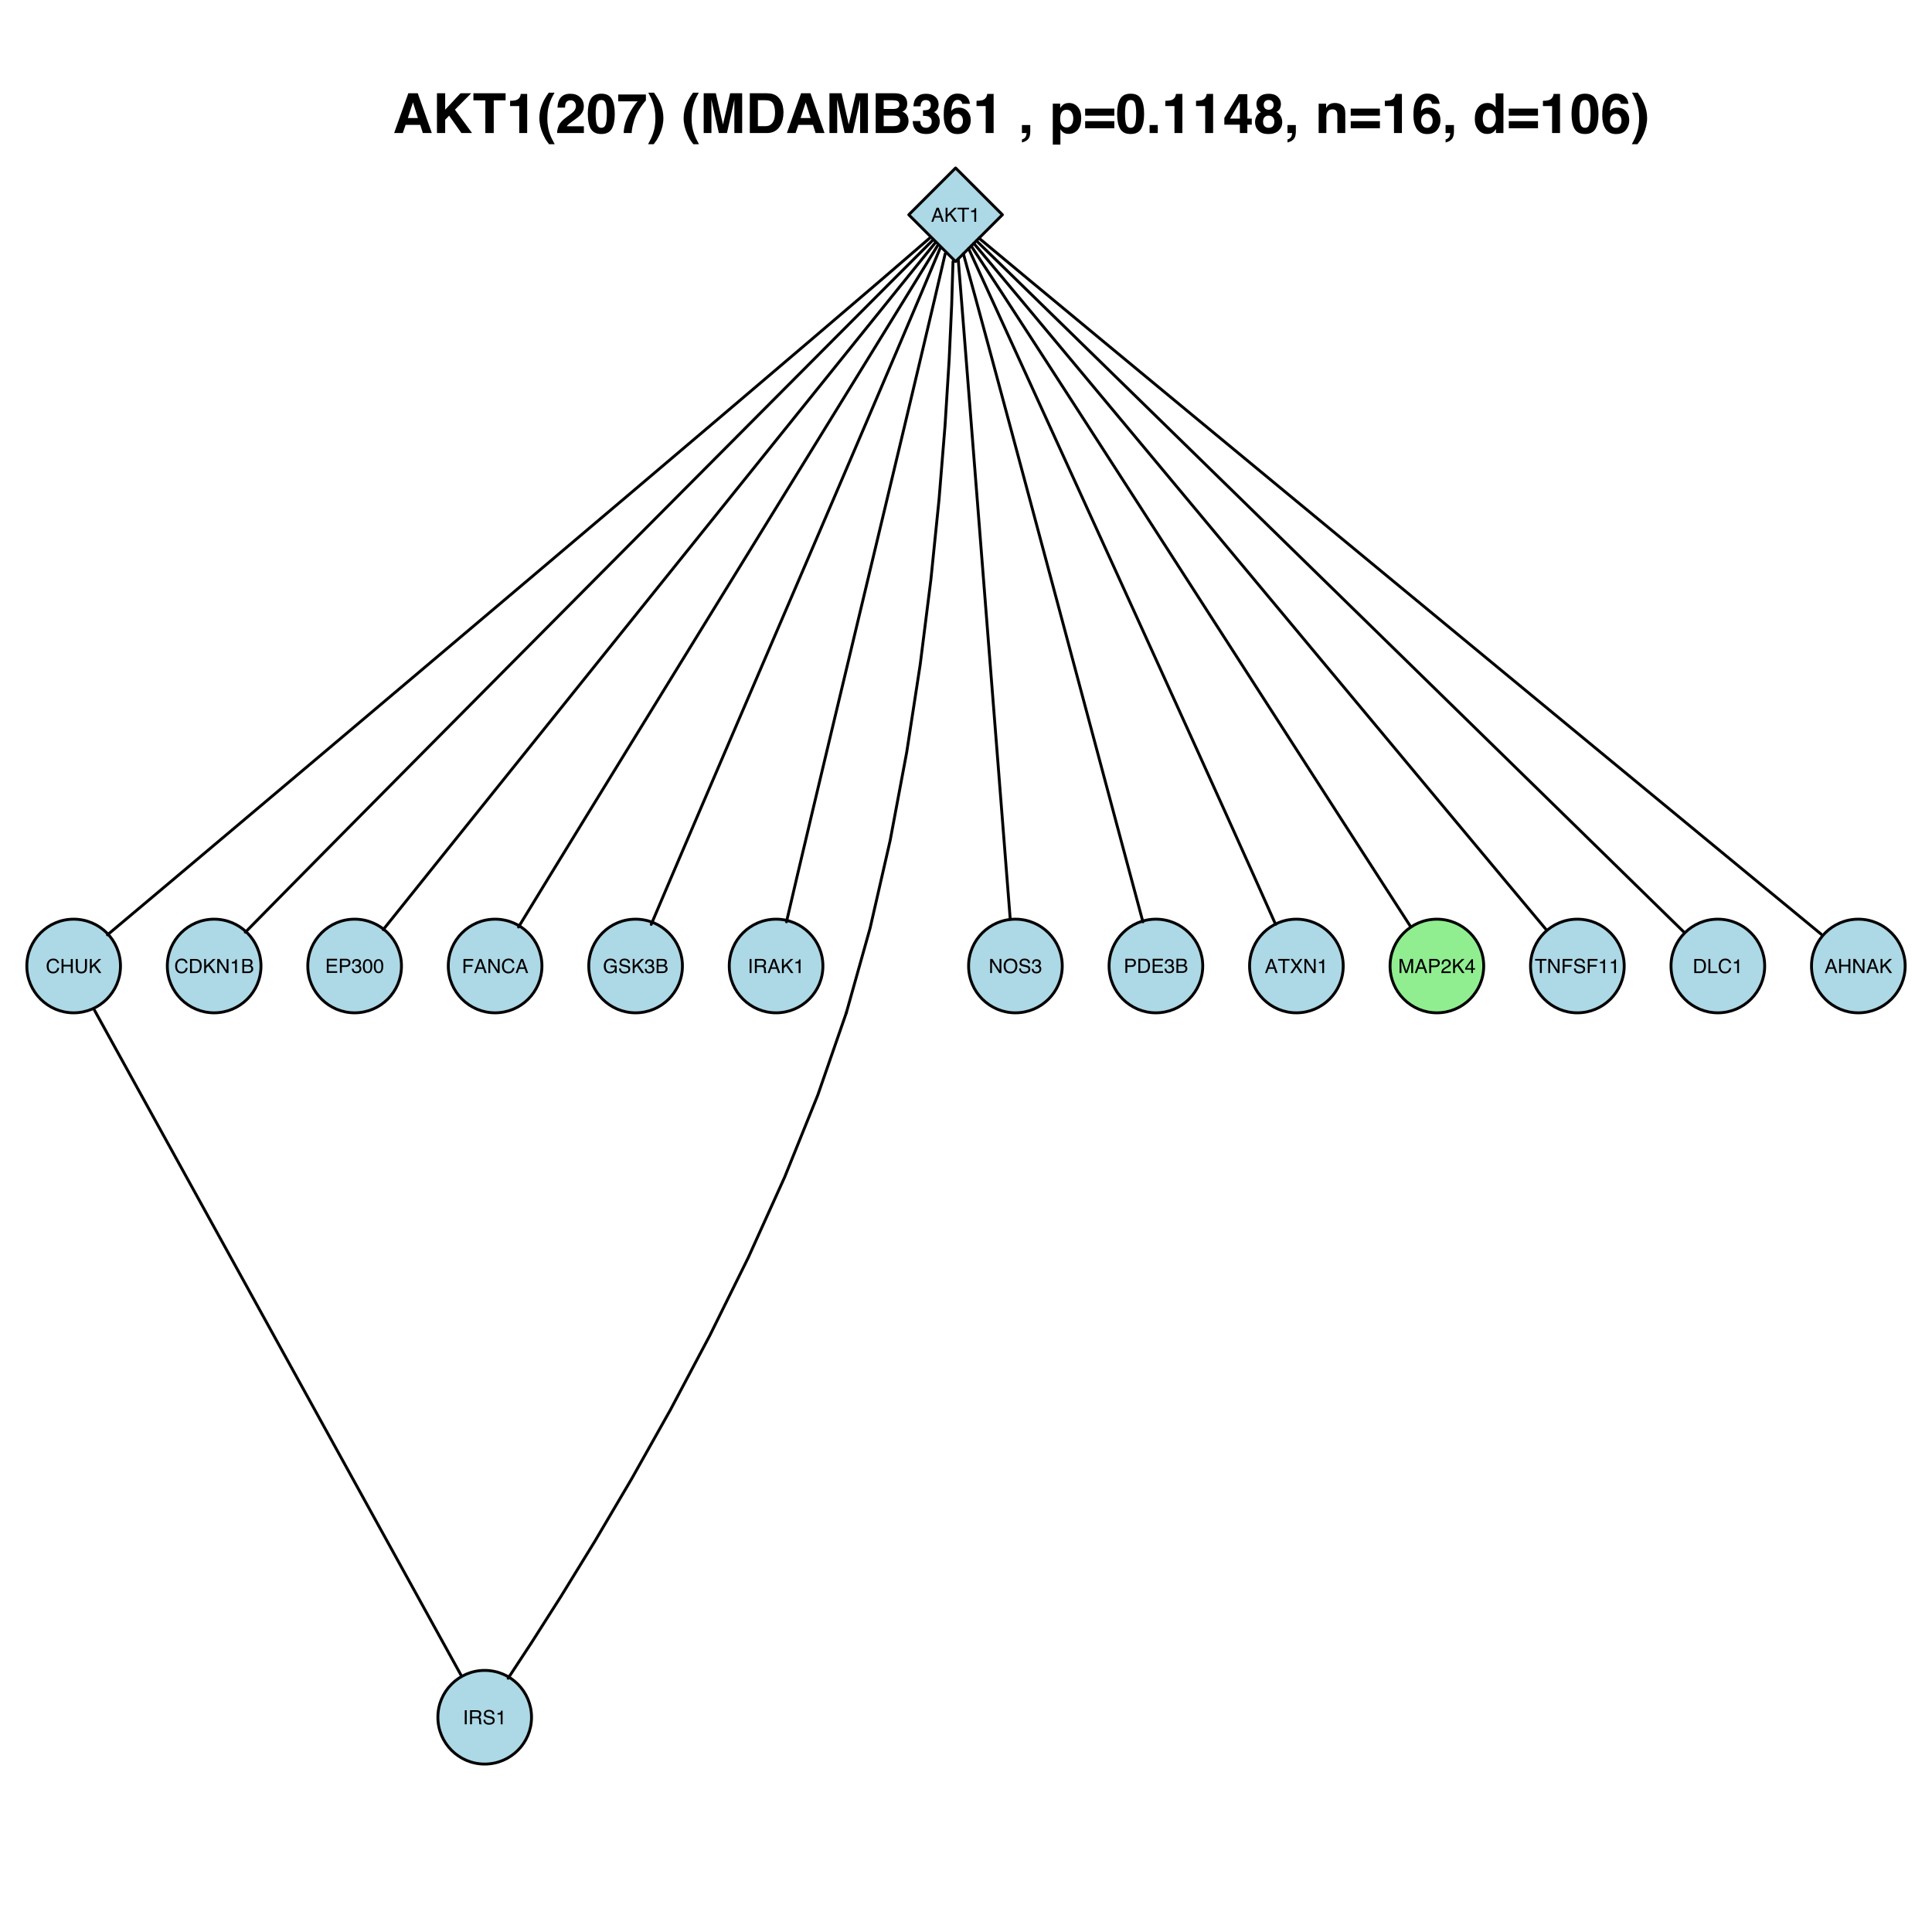 <?xml version="1.0" encoding="UTF-8"?>
<svg xmlns="http://www.w3.org/2000/svg" xmlns:xlink="http://www.w3.org/1999/xlink" width="504pt" height="504pt" viewBox="0 0 504 504" version="1.1">
<defs>
<g>
<symbol overflow="visible" id="glyph0-0">
<path style="stroke:none;" d="M 0.172 0 L 0.172 -3.672 L 3.078 -3.672 L 3.078 0 Z M 2.625 -0.453 L 2.625 -3.219 L 0.625 -3.219 L 0.625 -0.453 Z "/>
</symbol>
<symbol overflow="visible" id="glyph0-1">
<path style="stroke:none;" d="M 2.281 -1.5 L 1.719 -3.125 L 1.125 -1.5 Z M 1.453 -3.672 L 2.016 -3.672 L 3.359 0 L 2.812 0 L 2.438 -1.094 L 0.984 -1.094 L 0.578 0 L 0.078 0 Z M 1.719 -3.672 Z "/>
</symbol>
<symbol overflow="visible" id="glyph0-2">
<path style="stroke:none;" d="M 0.391 -3.672 L 0.875 -3.672 L 0.875 -1.891 L 2.672 -3.672 L 3.359 -3.672 L 1.828 -2.188 L 3.391 0 L 2.75 0 L 1.469 -1.844 L 0.875 -1.281 L 0.875 0 L 0.391 0 Z "/>
</symbol>
<symbol overflow="visible" id="glyph0-3">
<path style="stroke:none;" d="M 3.062 -3.672 L 3.062 -3.234 L 1.828 -3.234 L 1.828 0 L 1.328 0 L 1.328 -3.234 L 0.078 -3.234 L 0.078 -3.672 Z "/>
</symbol>
<symbol overflow="visible" id="glyph0-4">
<path style="stroke:none;" d="M 0.484 -2.531 L 0.484 -2.891 C 0.816 -2.922 1.047 -2.973 1.172 -3.047 C 1.297 -3.117 1.391 -3.289 1.453 -3.562 L 1.812 -3.562 L 1.812 0 L 1.328 0 L 1.328 -2.531 Z "/>
</symbol>
<symbol overflow="visible" id="glyph0-5">
<path style="stroke:none;" d="M 1.938 -3.781 C 2.406 -3.781 2.766 -3.656 3.016 -3.406 C 3.273 -3.164 3.422 -2.891 3.453 -2.578 L 2.969 -2.578 C 2.914 -2.805 2.805 -2.988 2.641 -3.125 C 2.473 -3.27 2.238 -3.344 1.938 -3.344 C 1.582 -3.344 1.289 -3.211 1.062 -2.953 C 0.844 -2.703 0.734 -2.316 0.734 -1.797 C 0.734 -1.359 0.832 -1.004 1.031 -0.734 C 1.238 -0.473 1.539 -0.344 1.938 -0.344 C 2.301 -0.344 2.578 -0.484 2.766 -0.766 C 2.867 -0.91 2.945 -1.102 3 -1.344 L 3.484 -1.344 C 3.441 -0.957 3.301 -0.633 3.062 -0.375 C 2.77 -0.062 2.375 0.094 1.875 0.094 C 1.445 0.094 1.086 -0.035 0.797 -0.297 C 0.41 -0.641 0.219 -1.164 0.219 -1.875 C 0.219 -2.414 0.363 -2.859 0.656 -3.203 C 0.969 -3.586 1.395 -3.781 1.938 -3.781 Z M 1.844 -3.781 Z "/>
</symbol>
<symbol overflow="visible" id="glyph0-6">
<path style="stroke:none;" d="M 0.406 -3.672 L 0.906 -3.672 L 0.906 -2.156 L 2.812 -2.156 L 2.812 -3.672 L 3.328 -3.672 L 3.328 0 L 2.812 0 L 2.812 -1.719 L 0.906 -1.719 L 0.906 0 L 0.406 0 Z "/>
</symbol>
<symbol overflow="visible" id="glyph0-7">
<path style="stroke:none;" d="M 0.938 -3.672 L 0.938 -1.406 C 0.938 -1.133 0.984 -0.91 1.078 -0.734 C 1.223 -0.473 1.473 -0.344 1.828 -0.344 C 2.254 -0.344 2.539 -0.484 2.688 -0.766 C 2.77 -0.922 2.812 -1.133 2.812 -1.406 L 2.812 -3.672 L 3.328 -3.672 L 3.328 -1.609 C 3.328 -1.16 3.266 -0.812 3.141 -0.562 C 2.91 -0.125 2.488 0.094 1.875 0.094 C 1.25 0.094 0.828 -0.125 0.609 -0.562 C 0.484 -0.812 0.422 -1.16 0.422 -1.609 L 0.422 -3.672 Z M 1.875 -3.672 Z "/>
</symbol>
<symbol overflow="visible" id="glyph0-8">
<path style="stroke:none;" d="M 1.797 -0.422 C 1.961 -0.422 2.102 -0.441 2.219 -0.484 C 2.406 -0.547 2.562 -0.672 2.688 -0.859 C 2.789 -1.004 2.863 -1.191 2.906 -1.422 C 2.926 -1.555 2.938 -1.688 2.938 -1.812 C 2.938 -2.27 2.848 -2.625 2.672 -2.875 C 2.492 -3.125 2.203 -3.25 1.797 -3.25 L 0.906 -3.25 L 0.906 -0.422 Z M 0.406 -3.672 L 1.906 -3.672 C 2.406 -3.672 2.797 -3.492 3.078 -3.141 C 3.328 -2.816 3.453 -2.398 3.453 -1.891 C 3.453 -1.504 3.379 -1.148 3.234 -0.828 C 2.973 -0.273 2.523 0 1.891 0 L 0.406 0 Z "/>
</symbol>
<symbol overflow="visible" id="glyph0-9">
<path style="stroke:none;" d="M 0.391 -3.672 L 0.984 -3.672 L 2.828 -0.703 L 2.828 -3.672 L 3.312 -3.672 L 3.312 0 L 2.75 0 L 0.859 -2.969 L 0.859 0 L 0.391 0 Z M 1.812 -3.672 Z "/>
</symbol>
<symbol overflow="visible" id="glyph0-10">
<path style="stroke:none;" d="M 1.766 -2.125 C 1.984 -2.125 2.148 -2.148 2.266 -2.203 C 2.441 -2.297 2.531 -2.461 2.531 -2.703 C 2.531 -2.941 2.438 -3.102 2.25 -3.188 C 2.133 -3.238 1.969 -3.266 1.75 -3.266 L 0.859 -3.266 L 0.859 -2.125 Z M 1.938 -0.422 C 2.238 -0.422 2.457 -0.508 2.594 -0.688 C 2.676 -0.801 2.719 -0.938 2.719 -1.094 C 2.719 -1.363 2.598 -1.547 2.359 -1.641 C 2.234 -1.691 2.066 -1.719 1.859 -1.719 L 0.859 -1.719 L 0.859 -0.422 Z M 0.375 -3.672 L 1.953 -3.672 C 2.391 -3.672 2.695 -3.547 2.875 -3.297 C 2.977 -3.141 3.031 -2.961 3.031 -2.766 C 3.031 -2.535 2.969 -2.344 2.844 -2.188 C 2.77 -2.113 2.672 -2.047 2.547 -1.984 C 2.734 -1.91 2.875 -1.828 2.969 -1.734 C 3.133 -1.578 3.219 -1.359 3.219 -1.078 C 3.219 -0.836 3.141 -0.625 2.984 -0.438 C 2.766 -0.145 2.414 0 1.938 0 L 0.375 0 Z "/>
</symbol>
<symbol overflow="visible" id="glyph0-11">
<path style="stroke:none;" d="M 0.438 -3.672 L 3.125 -3.672 L 3.125 -3.219 L 0.922 -3.219 L 0.922 -2.109 L 2.953 -2.109 L 2.953 -1.688 L 0.922 -1.688 L 0.922 -0.438 L 3.156 -0.438 L 3.156 0 L 0.438 0 Z M 1.797 -3.672 Z "/>
</symbol>
<symbol overflow="visible" id="glyph0-12">
<path style="stroke:none;" d="M 0.438 -3.672 L 2.094 -3.672 C 2.414 -3.672 2.676 -3.578 2.875 -3.391 C 3.082 -3.211 3.188 -2.957 3.188 -2.625 C 3.188 -2.332 3.094 -2.078 2.906 -1.859 C 2.727 -1.648 2.457 -1.547 2.094 -1.547 L 0.938 -1.547 L 0.938 0 L 0.438 0 Z M 2.688 -2.625 C 2.688 -2.895 2.582 -3.078 2.375 -3.172 C 2.27 -3.223 2.117 -3.25 1.922 -3.25 L 0.938 -3.25 L 0.938 -1.969 L 1.922 -1.969 C 2.148 -1.969 2.332 -2.016 2.469 -2.109 C 2.613 -2.211 2.688 -2.383 2.688 -2.625 Z "/>
</symbol>
<symbol overflow="visible" id="glyph0-13">
<path style="stroke:none;" d="M 1.328 0.094 C 0.91 0.094 0.602 -0.02 0.406 -0.25 C 0.219 -0.477 0.125 -0.758 0.125 -1.094 L 0.594 -1.094 C 0.613 -0.863 0.656 -0.695 0.719 -0.594 C 0.832 -0.406 1.047 -0.312 1.359 -0.312 C 1.598 -0.312 1.785 -0.375 1.922 -0.5 C 2.066 -0.625 2.141 -0.789 2.141 -1 C 2.141 -1.238 2.062 -1.406 1.906 -1.5 C 1.758 -1.602 1.551 -1.656 1.281 -1.656 C 1.25 -1.656 1.219 -1.656 1.188 -1.656 C 1.164 -1.656 1.133 -1.656 1.094 -1.656 L 1.094 -2.047 C 1.145 -2.047 1.188 -2.047 1.219 -2.047 C 1.25 -2.047 1.285 -2.047 1.328 -2.047 C 1.492 -2.047 1.629 -2.07 1.734 -2.125 C 1.922 -2.219 2.016 -2.383 2.016 -2.625 C 2.016 -2.801 1.953 -2.938 1.828 -3.031 C 1.703 -3.125 1.555 -3.172 1.391 -3.172 C 1.086 -3.172 0.879 -3.07 0.766 -2.875 C 0.703 -2.77 0.664 -2.613 0.656 -2.406 L 0.219 -2.406 C 0.219 -2.676 0.27 -2.906 0.375 -3.094 C 0.551 -3.426 0.875 -3.594 1.344 -3.594 C 1.707 -3.594 1.988 -3.508 2.188 -3.344 C 2.383 -3.176 2.484 -2.941 2.484 -2.641 C 2.484 -2.422 2.426 -2.242 2.312 -2.109 C 2.238 -2.016 2.145 -1.945 2.031 -1.906 C 2.219 -1.852 2.363 -1.75 2.469 -1.594 C 2.57 -1.445 2.625 -1.27 2.625 -1.062 C 2.625 -0.719 2.508 -0.438 2.281 -0.219 C 2.062 -0.008 1.742 0.094 1.328 0.094 Z "/>
</symbol>
<symbol overflow="visible" id="glyph0-14">
<path style="stroke:none;" d="M 1.391 -3.578 C 1.848 -3.578 2.18 -3.391 2.391 -3.016 C 2.547 -2.711 2.625 -2.305 2.625 -1.797 C 2.625 -1.305 2.555 -0.906 2.422 -0.594 C 2.203 -0.133 1.859 0.094 1.391 0.094 C 0.953 0.094 0.629 -0.094 0.422 -0.469 C 0.242 -0.781 0.156 -1.195 0.156 -1.719 C 0.156 -2.125 0.207 -2.473 0.312 -2.766 C 0.508 -3.305 0.867 -3.578 1.391 -3.578 Z M 1.375 -0.312 C 1.613 -0.312 1.801 -0.414 1.938 -0.625 C 2.07 -0.832 2.141 -1.219 2.141 -1.781 C 2.141 -2.188 2.086 -2.52 1.984 -2.781 C 1.891 -3.039 1.695 -3.172 1.406 -3.172 C 1.145 -3.172 0.953 -3.047 0.828 -2.797 C 0.703 -2.555 0.641 -2.191 0.641 -1.703 C 0.641 -1.336 0.68 -1.047 0.766 -0.828 C 0.891 -0.484 1.094 -0.312 1.375 -0.312 Z "/>
</symbol>
<symbol overflow="visible" id="glyph0-15">
<path style="stroke:none;" d="M 0.438 -3.672 L 2.984 -3.672 L 2.984 -3.219 L 0.938 -3.219 L 0.938 -2.109 L 2.734 -2.109 L 2.734 -1.672 L 0.938 -1.672 L 0.938 0 L 0.438 0 Z "/>
</symbol>
<symbol overflow="visible" id="glyph0-16">
<path style="stroke:none;" d="M 1.984 -3.766 C 2.328 -3.766 2.625 -3.703 2.875 -3.578 C 3.238 -3.379 3.461 -3.039 3.547 -2.562 L 3.047 -2.562 C 2.992 -2.832 2.867 -3.023 2.672 -3.141 C 2.484 -3.266 2.25 -3.328 1.969 -3.328 C 1.625 -3.328 1.336 -3.195 1.109 -2.938 C 0.879 -2.688 0.766 -2.312 0.766 -1.812 C 0.766 -1.375 0.859 -1.016 1.047 -0.734 C 1.234 -0.461 1.547 -0.328 1.984 -0.328 C 2.316 -0.328 2.594 -0.422 2.812 -0.609 C 3.031 -0.805 3.141 -1.117 3.141 -1.547 L 1.984 -1.547 L 1.984 -1.969 L 3.609 -1.969 L 3.609 0 L 3.281 0 L 3.172 -0.469 C 2.992 -0.281 2.844 -0.156 2.719 -0.094 C 2.5 0.031 2.223 0.094 1.891 0.094 C 1.453 0.094 1.078 -0.047 0.766 -0.328 C 0.422 -0.68 0.25 -1.164 0.25 -1.781 C 0.25 -2.395 0.414 -2.883 0.75 -3.25 C 1.062 -3.594 1.473 -3.766 1.984 -3.766 Z M 1.891 -3.781 Z "/>
</symbol>
<symbol overflow="visible" id="glyph0-17">
<path style="stroke:none;" d="M 0.719 -1.188 C 0.727 -0.977 0.773 -0.805 0.859 -0.672 C 1.023 -0.43 1.316 -0.312 1.734 -0.312 C 1.922 -0.312 2.094 -0.336 2.25 -0.391 C 2.539 -0.492 2.688 -0.68 2.688 -0.953 C 2.688 -1.148 2.625 -1.289 2.5 -1.375 C 2.375 -1.457 2.176 -1.531 1.906 -1.594 L 1.406 -1.703 C 1.082 -1.773 0.852 -1.859 0.719 -1.953 C 0.488 -2.098 0.375 -2.328 0.375 -2.641 C 0.375 -2.973 0.488 -3.242 0.719 -3.453 C 0.945 -3.66 1.27 -3.766 1.688 -3.766 C 2.07 -3.766 2.398 -3.672 2.672 -3.484 C 2.941 -3.297 3.078 -3 3.078 -2.594 L 2.609 -2.594 C 2.578 -2.789 2.52 -2.941 2.438 -3.047 C 2.289 -3.242 2.035 -3.344 1.672 -3.344 C 1.379 -3.344 1.164 -3.281 1.031 -3.156 C 0.906 -3.031 0.844 -2.883 0.844 -2.719 C 0.844 -2.539 0.914 -2.41 1.062 -2.328 C 1.164 -2.273 1.391 -2.207 1.734 -2.125 L 2.25 -2.016 C 2.5 -1.953 2.691 -1.875 2.828 -1.781 C 3.055 -1.602 3.172 -1.352 3.172 -1.031 C 3.172 -0.625 3.023 -0.332 2.734 -0.156 C 2.441 0.02 2.098 0.109 1.703 0.109 C 1.242 0.109 0.883 -0.008 0.625 -0.25 C 0.363 -0.477 0.238 -0.789 0.25 -1.188 Z M 1.719 -3.781 Z "/>
</symbol>
<symbol overflow="visible" id="glyph0-18">
<path style="stroke:none;" d="M 0.5 -3.672 L 1 -3.672 L 1 0 L 0.5 0 Z "/>
</symbol>
<symbol overflow="visible" id="glyph0-19">
<path style="stroke:none;" d="M 2.094 -1.984 C 2.332 -1.984 2.52 -2.031 2.656 -2.125 C 2.789 -2.219 2.859 -2.391 2.859 -2.641 C 2.859 -2.898 2.766 -3.078 2.578 -3.172 C 2.473 -3.223 2.336 -3.25 2.172 -3.25 L 0.953 -3.25 L 0.953 -1.984 Z M 0.453 -3.672 L 2.156 -3.672 C 2.438 -3.672 2.664 -3.629 2.844 -3.547 C 3.188 -3.391 3.359 -3.102 3.359 -2.688 C 3.359 -2.469 3.312 -2.285 3.219 -2.141 C 3.133 -2.004 3.008 -1.895 2.844 -1.812 C 2.988 -1.75 3.098 -1.672 3.172 -1.578 C 3.242 -1.484 3.285 -1.328 3.297 -1.109 L 3.312 -0.625 C 3.312 -0.477 3.32 -0.375 3.344 -0.312 C 3.375 -0.188 3.426 -0.109 3.5 -0.078 L 3.5 0 L 2.891 0 C 2.879 -0.031 2.867 -0.07 2.859 -0.125 C 2.848 -0.176 2.836 -0.27 2.828 -0.406 L 2.797 -1.031 C 2.785 -1.27 2.695 -1.43 2.531 -1.516 C 2.438 -1.555 2.285 -1.578 2.078 -1.578 L 0.953 -1.578 L 0.953 0 L 0.453 0 Z "/>
</symbol>
<symbol overflow="visible" id="glyph0-20">
<path style="stroke:none;" d="M 1.984 -3.781 C 2.629 -3.781 3.109 -3.57 3.422 -3.156 C 3.66 -2.82 3.781 -2.406 3.781 -1.906 C 3.781 -1.352 3.641 -0.895 3.359 -0.531 C 3.035 -0.102 2.57 0.109 1.969 0.109 C 1.406 0.109 0.961 -0.078 0.641 -0.453 C 0.348 -0.816 0.203 -1.27 0.203 -1.812 C 0.203 -2.312 0.328 -2.738 0.578 -3.094 C 0.891 -3.551 1.359 -3.781 1.984 -3.781 Z M 2.031 -0.344 C 2.469 -0.344 2.781 -0.5 2.969 -0.812 C 3.164 -1.125 3.266 -1.484 3.266 -1.891 C 3.266 -2.328 3.148 -2.676 2.922 -2.938 C 2.703 -3.195 2.395 -3.328 2 -3.328 C 1.625 -3.328 1.316 -3.195 1.078 -2.938 C 0.836 -2.676 0.719 -2.289 0.719 -1.781 C 0.719 -1.375 0.816 -1.031 1.016 -0.75 C 1.223 -0.477 1.562 -0.344 2.031 -0.344 Z M 1.984 -3.781 Z "/>
</symbol>
<symbol overflow="visible" id="glyph0-21">
<path style="stroke:none;" d="M 0.703 0 L 0.109 0 L 1.422 -1.891 L 0.188 -3.672 L 0.812 -3.672 L 1.75 -2.266 L 2.688 -3.672 L 3.266 -3.672 L 2.047 -1.891 L 3.328 0 L 2.719 0 L 1.719 -1.516 Z "/>
</symbol>
<symbol overflow="visible" id="glyph0-22">
<path style="stroke:none;" d="M 0.375 -3.672 L 1.094 -3.672 L 2.141 -0.562 L 3.203 -3.672 L 3.906 -3.672 L 3.906 0 L 3.422 0 L 3.422 -2.172 C 3.422 -2.242 3.422 -2.363 3.422 -2.531 C 3.43 -2.707 3.438 -2.895 3.438 -3.094 L 2.391 0 L 1.891 0 L 0.844 -3.094 L 0.844 -2.984 C 0.844 -2.898 0.844 -2.766 0.844 -2.578 C 0.852 -2.391 0.859 -2.254 0.859 -2.172 L 0.859 0 L 0.375 0 Z "/>
</symbol>
<symbol overflow="visible" id="glyph0-23">
<path style="stroke:none;" d="M 0.156 0 C 0.176 -0.312 0.238 -0.582 0.344 -0.812 C 0.457 -1.039 0.676 -1.242 1 -1.422 L 1.484 -1.703 C 1.691 -1.828 1.844 -1.938 1.938 -2.031 C 2.07 -2.164 2.141 -2.32 2.141 -2.5 C 2.141 -2.707 2.078 -2.875 1.953 -3 C 1.828 -3.125 1.66 -3.188 1.453 -3.188 C 1.141 -3.188 0.926 -3.066 0.812 -2.828 C 0.75 -2.703 0.711 -2.531 0.703 -2.312 L 0.25 -2.312 C 0.25 -2.625 0.305 -2.879 0.422 -3.078 C 0.617 -3.422 0.961 -3.594 1.453 -3.594 C 1.859 -3.594 2.156 -3.484 2.344 -3.266 C 2.539 -3.047 2.641 -2.797 2.641 -2.516 C 2.641 -2.234 2.535 -1.988 2.328 -1.781 C 2.211 -1.664 2.004 -1.523 1.703 -1.359 L 1.359 -1.172 C 1.203 -1.078 1.078 -0.988 0.984 -0.906 C 0.816 -0.758 0.707 -0.598 0.656 -0.422 L 2.625 -0.422 L 2.625 0 Z "/>
</symbol>
<symbol overflow="visible" id="glyph0-24">
<path style="stroke:none;" d="M 1.688 -1.266 L 1.688 -2.891 L 0.547 -1.266 Z M 1.703 0 L 1.703 -0.875 L 0.125 -0.875 L 0.125 -1.312 L 1.766 -3.594 L 2.156 -3.594 L 2.156 -1.266 L 2.688 -1.266 L 2.688 -0.875 L 2.156 -0.875 L 2.156 0 Z "/>
</symbol>
<symbol overflow="visible" id="glyph0-25">
<path style="stroke:none;" d="M 0.391 -3.672 L 0.891 -3.672 L 0.891 -0.438 L 2.75 -0.438 L 2.75 0 L 0.391 0 Z "/>
</symbol>
<symbol overflow="visible" id="glyph1-0">
<path style="stroke:none;" d="M 1.078 0 L 1.078 -10.375 L 9.438 -10.375 L 9.438 0 Z M 8.141 -1.297 L 8.141 -9.078 L 2.375 -9.078 L 2.375 -1.297 Z "/>
</symbol>
<symbol overflow="visible" id="glyph1-1">
<path style="stroke:none;" d="M 3.938 -3.922 L 6.562 -3.922 L 5.266 -8 Z M 4.062 -10.375 L 6.516 -10.375 L 10.188 0 L 7.844 0 L 7.172 -2.125 L 3.344 -2.125 L 2.625 0 L 0.359 0 Z M 5.281 -10.375 Z "/>
</symbol>
<symbol overflow="visible" id="glyph1-2">
<path style="stroke:none;" d="M 1.125 -10.375 L 3.266 -10.375 L 3.266 -6.094 L 7.266 -10.375 L 10.062 -10.375 L 5.812 -6.094 L 10.281 0 L 7.5 0 L 4.297 -4.531 L 3.266 -3.469 L 3.266 0 L 1.125 0 Z "/>
</symbol>
<symbol overflow="visible" id="glyph1-3">
<path style="stroke:none;" d="M 8.625 -10.375 L 8.625 -8.531 L 5.531 -8.531 L 5.531 0 L 3.344 0 L 3.344 -8.531 L 0.234 -8.531 L 0.234 -10.375 Z "/>
</symbol>
<symbol overflow="visible" id="glyph1-4">
<path style="stroke:none;" d="M 1 -7.031 L 1 -8.406 C 1.633 -8.426 2.078 -8.469 2.328 -8.531 C 2.734 -8.613 3.062 -8.789 3.312 -9.062 C 3.488 -9.238 3.617 -9.484 3.703 -9.797 C 3.754 -9.973 3.781 -10.109 3.781 -10.203 L 5.453 -10.203 L 5.453 0 L 3.391 0 L 3.391 -7.031 Z "/>
</symbol>
<symbol overflow="visible" id="glyph1-5">
<path style="stroke:none;" d="M 1.453 -7.75 C 1.816 -8.613 2.359 -9.539 3.078 -10.531 L 4.594 -10.531 L 4.156 -9.75 C 3.562 -8.664 3.148 -7.531 2.922 -6.344 C 2.773 -5.562 2.703 -4.711 2.703 -3.797 C 2.703 -2.359 2.91 -1.039 3.328 0.156 C 3.566 0.875 4 1.789 4.625 2.906 L 3.141 2.906 L 2.641 2.219 C 2.316 1.812 1.973 1.195 1.609 0.375 C 0.953 -1.082 0.625 -2.516 0.625 -3.922 C 0.625 -5.211 0.898 -6.488 1.453 -7.75 Z "/>
</symbol>
<symbol overflow="visible" id="glyph1-6">
<path style="stroke:none;" d="M 0.453 0 C 0.473 -0.727 0.629 -1.395 0.922 -2 C 1.203 -2.688 1.879 -3.41 2.953 -4.172 C 3.867 -4.828 4.461 -5.297 4.734 -5.578 C 5.148 -6.023 5.359 -6.516 5.359 -7.047 C 5.359 -7.484 5.238 -7.844 5 -8.125 C 4.77 -8.406 4.43 -8.547 3.984 -8.547 C 3.367 -8.547 2.953 -8.32 2.734 -7.875 C 2.609 -7.613 2.535 -7.195 2.516 -6.625 L 0.562 -6.625 C 0.594 -7.488 0.75 -8.188 1.031 -8.719 C 1.57 -9.738 2.523 -10.25 3.891 -10.25 C 4.961 -10.25 5.816 -9.945 6.453 -9.344 C 7.098 -8.75 7.422 -7.961 7.422 -6.984 C 7.422 -6.223 7.191 -5.551 6.734 -4.969 C 6.441 -4.57 5.957 -4.141 5.281 -3.672 L 4.484 -3.094 C 3.984 -2.738 3.641 -2.477 3.453 -2.312 C 3.266 -2.156 3.109 -1.973 2.984 -1.766 L 7.438 -1.766 L 7.438 0 Z "/>
</symbol>
<symbol overflow="visible" id="glyph1-7">
<path style="stroke:none;" d="M 2.5 -5 C 2.5 -3.832 2.594 -2.938 2.781 -2.312 C 2.977 -1.688 3.375 -1.375 3.969 -1.375 C 4.562 -1.375 4.953 -1.688 5.141 -2.312 C 5.328 -2.938 5.422 -3.832 5.422 -5 C 5.422 -6.227 5.328 -7.133 5.141 -7.719 C 4.953 -8.312 4.562 -8.609 3.969 -8.609 C 3.375 -8.609 2.977 -8.312 2.781 -7.719 C 2.594 -7.133 2.5 -6.227 2.5 -5 Z M 3.969 -10.266 C 5.27 -10.266 6.18 -9.805 6.703 -8.891 C 7.223 -7.984 7.484 -6.688 7.484 -5 C 7.484 -3.312 7.223 -2.016 6.703 -1.109 C 6.18 -0.203 5.27 0.25 3.969 0.25 C 2.664 0.25 1.754 -0.203 1.234 -1.109 C 0.711 -2.016 0.453 -3.312 0.453 -5 C 0.453 -6.688 0.711 -7.984 1.234 -8.891 C 1.754 -9.805 2.664 -10.266 3.969 -10.266 Z "/>
</symbol>
<symbol overflow="visible" id="glyph1-8">
<path style="stroke:none;" d="M 7.594 -8.5 C 7.289 -8.195 6.875 -7.664 6.344 -6.906 C 5.812 -6.156 5.363 -5.379 5 -4.578 C 4.719 -3.941 4.461 -3.164 4.234 -2.25 C 4.004 -1.332 3.891 -0.582 3.891 0 L 1.797 0 C 1.859 -1.832 2.461 -3.734 3.609 -5.703 C 4.336 -6.93 4.953 -7.785 5.453 -8.266 L 0.359 -8.266 L 0.391 -10.062 L 7.594 -10.062 Z "/>
</symbol>
<symbol overflow="visible" id="glyph1-9">
<path style="stroke:none;" d="M 1.688 -10.531 C 2.406 -9.539 2.945 -8.613 3.312 -7.75 C 3.863 -6.488 4.141 -5.211 4.141 -3.922 C 4.141 -2.516 3.816 -1.082 3.172 0.375 C 2.797 1.195 2.445 1.812 2.125 2.219 L 1.625 2.906 L 0.141 2.906 C 0.766 1.789 1.195 0.875 1.438 0.156 C 1.852 -1.039 2.062 -2.359 2.062 -3.797 C 2.062 -4.711 1.988 -5.562 1.844 -6.344 C 1.613 -7.531 1.203 -8.664 0.609 -9.75 L 0.188 -10.531 Z "/>
</symbol>
<symbol overflow="visible" id="glyph1-10">
<path style="stroke:none;" d=""/>
</symbol>
<symbol overflow="visible" id="glyph1-11">
<path style="stroke:none;" d="M 7.969 -10.375 L 11.094 -10.375 L 11.094 0 L 9.062 0 L 9.062 -7.016 C 9.062 -7.211 9.062 -7.492 9.062 -7.859 C 9.07 -8.223 9.078 -8.504 9.078 -8.703 L 7.125 0 L 5.016 0 L 3.062 -8.703 C 3.062 -8.504 3.062 -8.223 3.062 -7.859 C 3.07 -7.492 3.078 -7.211 3.078 -7.016 L 3.078 0 L 1.062 0 L 1.062 -10.375 L 4.219 -10.375 L 6.094 -2.219 Z "/>
</symbol>
<symbol overflow="visible" id="glyph1-12">
<path style="stroke:none;" d="M 3.203 -8.562 L 3.203 -1.797 L 5.203 -1.797 C 6.223 -1.797 6.938 -2.301 7.344 -3.312 C 7.562 -3.863 7.672 -4.523 7.672 -5.297 C 7.672 -6.348 7.504 -7.156 7.172 -7.719 C 6.836 -8.281 6.18 -8.562 5.203 -8.562 Z M 5.562 -10.375 C 6.207 -10.363 6.742 -10.285 7.172 -10.141 C 7.898 -9.898 8.488 -9.461 8.938 -8.828 C 9.289 -8.305 9.535 -7.742 9.672 -7.141 C 9.805 -6.547 9.875 -5.977 9.875 -5.438 C 9.875 -4.062 9.598 -2.895 9.047 -1.938 C 8.285 -0.645 7.125 0 5.562 0 L 1.094 0 L 1.094 -10.375 Z "/>
</symbol>
<symbol overflow="visible" id="glyph1-13">
<path style="stroke:none;" d="M 3.203 -8.562 L 3.203 -6.281 L 5.75 -6.281 C 6.195 -6.281 6.562 -6.363 6.844 -6.531 C 7.133 -6.707 7.281 -7.016 7.281 -7.453 C 7.281 -7.93 7.094 -8.25 6.719 -8.406 C 6.395 -8.508 5.984 -8.562 5.484 -8.562 Z M 3.203 -4.562 L 3.203 -1.797 L 5.75 -1.797 C 6.195 -1.797 6.551 -1.859 6.812 -1.984 C 7.27 -2.211 7.5 -2.645 7.5 -3.281 C 7.5 -3.82 7.273 -4.191 6.828 -4.391 C 6.578 -4.504 6.227 -4.562 5.781 -4.562 Z M 6.172 -10.375 C 7.441 -10.352 8.344 -9.984 8.875 -9.266 C 9.188 -8.828 9.344 -8.301 9.344 -7.688 C 9.344 -7.051 9.188 -6.539 8.875 -6.156 C 8.695 -5.938 8.43 -5.738 8.078 -5.562 C 8.609 -5.375 9.008 -5.07 9.281 -4.656 C 9.551 -4.238 9.688 -3.727 9.688 -3.125 C 9.688 -2.508 9.531 -1.961 9.219 -1.484 C 9.02 -1.148 8.773 -0.875 8.484 -0.656 C 8.148 -0.406 7.754 -0.234 7.297 -0.141 C 6.848 -0.047 6.359 0 5.828 0 L 1.125 0 L 1.125 -10.375 Z "/>
</symbol>
<symbol overflow="visible" id="glyph1-14">
<path style="stroke:none;" d="M 2.344 -3.125 C 2.344 -2.719 2.41 -2.383 2.547 -2.125 C 2.785 -1.625 3.227 -1.375 3.875 -1.375 C 4.27 -1.375 4.613 -1.508 4.906 -1.781 C 5.195 -2.051 5.344 -2.441 5.344 -2.953 C 5.344 -3.617 5.07 -4.066 4.531 -4.297 C 4.219 -4.422 3.727 -4.484 3.062 -4.484 L 3.062 -5.922 C 3.719 -5.93 4.176 -5.992 4.438 -6.109 C 4.875 -6.305 5.094 -6.703 5.094 -7.297 C 5.094 -7.691 4.977 -8.008 4.75 -8.25 C 4.531 -8.488 4.211 -8.609 3.797 -8.609 C 3.328 -8.609 2.977 -8.457 2.75 -8.156 C 2.531 -7.863 2.426 -7.469 2.438 -6.969 L 0.562 -6.969 C 0.582 -7.469 0.672 -7.945 0.828 -8.406 C 0.984 -8.801 1.238 -9.172 1.594 -9.516 C 1.852 -9.754 2.164 -9.938 2.531 -10.062 C 2.895 -10.188 3.336 -10.25 3.859 -10.25 C 4.836 -10.25 5.625 -9.992 6.219 -9.484 C 6.82 -8.984 7.125 -8.312 7.125 -7.469 C 7.125 -6.863 6.941 -6.352 6.578 -5.938 C 6.359 -5.688 6.125 -5.516 5.875 -5.422 C 6.062 -5.422 6.328 -5.258 6.672 -4.938 C 7.18 -4.469 7.438 -3.82 7.438 -3 C 7.438 -2.133 7.133 -1.375 6.531 -0.719 C 5.938 -0.07 5.055 0.25 3.891 0.25 C 2.441 0.25 1.438 -0.219 0.875 -1.156 C 0.57 -1.656 0.406 -2.312 0.375 -3.125 Z "/>
</symbol>
<symbol overflow="visible" id="glyph1-15">
<path style="stroke:none;" d="M 2.469 -3.234 C 2.469 -2.68 2.613 -2.227 2.906 -1.875 C 3.195 -1.531 3.57 -1.359 4.031 -1.359 C 4.477 -1.359 4.828 -1.523 5.078 -1.859 C 5.336 -2.203 5.469 -2.641 5.469 -3.172 C 5.469 -3.766 5.32 -4.219 5.031 -4.531 C 4.738 -4.852 4.379 -5.016 3.953 -5.016 C 3.617 -5.016 3.316 -4.91 3.047 -4.703 C 2.66 -4.398 2.469 -3.91 2.469 -3.234 Z M 5.281 -7.625 C 5.281 -7.789 5.219 -7.973 5.094 -8.172 C 4.875 -8.492 4.547 -8.656 4.109 -8.656 C 3.461 -8.656 3 -8.289 2.719 -7.562 C 2.57 -7.156 2.469 -6.555 2.406 -5.766 C 2.656 -6.066 2.941 -6.285 3.266 -6.422 C 3.598 -6.555 3.977 -6.625 4.406 -6.625 C 5.312 -6.625 6.051 -6.316 6.625 -5.703 C 7.207 -5.086 7.5 -4.301 7.5 -3.344 C 7.5 -2.383 7.211 -1.539 6.641 -0.812 C 6.078 -0.094 5.195 0.266 4 0.266 C 2.719 0.266 1.77 -0.27 1.156 -1.344 C 0.688 -2.188 0.453 -3.27 0.453 -4.594 C 0.453 -5.375 0.484 -6.008 0.547 -6.5 C 0.66 -7.363 0.891 -8.082 1.234 -8.656 C 1.523 -9.145 1.906 -9.539 2.375 -9.844 C 2.844 -10.145 3.406 -10.297 4.062 -10.297 C 5.008 -10.297 5.766 -10.051 6.328 -9.562 C 6.891 -9.082 7.207 -8.438 7.281 -7.625 Z "/>
</symbol>
<symbol overflow="visible" id="glyph1-16">
<path style="stroke:none;" d="M 0.828 1.672 C 1.234 1.555 1.531 1.363 1.719 1.094 C 1.906 0.832 2.016 0.469 2.047 0 L 0.828 0 L 0.828 -2.094 L 3 -2.094 L 3 -0.281 C 3 0.039 2.957 0.375 2.875 0.719 C 2.789 1.062 2.633 1.363 2.406 1.625 C 2.156 1.895 1.859 2.098 1.516 2.234 C 1.18 2.367 0.953 2.438 0.828 2.438 Z "/>
</symbol>
<symbol overflow="visible" id="glyph1-17">
<path style="stroke:none;" d="M 6.219 -3.828 C 6.219 -4.422 6.082 -4.941 5.812 -5.391 C 5.539 -5.848 5.102 -6.078 4.5 -6.078 C 3.77 -6.078 3.27 -5.734 3 -5.047 C 2.863 -4.68 2.797 -4.219 2.797 -3.656 C 2.797 -2.77 3.031 -2.145 3.5 -1.781 C 3.781 -1.57 4.113 -1.469 4.5 -1.469 C 5.062 -1.469 5.488 -1.68 5.781 -2.109 C 6.07 -2.535 6.219 -3.109 6.219 -3.828 Z M 5.078 -7.844 C 5.973 -7.844 6.727 -7.508 7.344 -6.844 C 7.969 -6.188 8.281 -5.219 8.281 -3.938 C 8.281 -2.582 7.977 -1.551 7.375 -0.844 C 6.77 -0.133 5.988 0.219 5.031 0.219 C 4.414 0.219 3.91 0.066 3.516 -0.234 C 3.285 -0.41 3.066 -0.66 2.859 -0.984 L 2.859 3.016 L 0.875 3.016 L 0.875 -7.672 L 2.797 -7.672 L 2.797 -6.531 C 3.016 -6.863 3.242 -7.129 3.484 -7.328 C 3.93 -7.672 4.461 -7.844 5.078 -7.844 Z "/>
</symbol>
<symbol overflow="visible" id="glyph1-18">
<path style="stroke:none;" d="M 8.125 -6.375 L 8.125 -4.531 L 0.516 -4.531 L 0.516 -6.375 Z M 8.125 -3.094 L 8.125 -1.25 L 0.516 -1.25 L 0.516 -3.094 Z "/>
</symbol>
<symbol overflow="visible" id="glyph1-19">
<path style="stroke:none;" d="M 0.906 -2.094 L 3.031 -2.094 L 3.031 0 L 0.906 0 Z "/>
</symbol>
<symbol overflow="visible" id="glyph1-20">
<path style="stroke:none;" d="M 7.531 -2.188 L 6.375 -2.188 L 6.375 0 L 4.422 0 L 4.422 -2.188 L 0.375 -2.188 L 0.375 -3.953 L 4.125 -10.141 L 6.375 -10.141 L 6.375 -3.766 L 7.531 -3.766 Z M 4.422 -3.766 L 4.422 -8.172 L 1.859 -3.766 Z "/>
</symbol>
<symbol overflow="visible" id="glyph1-21">
<path style="stroke:none;" d="M 2.469 -2.969 C 2.469 -2.457 2.598 -2.062 2.859 -1.781 C 3.117 -1.508 3.477 -1.375 3.938 -1.375 C 4.395 -1.375 4.754 -1.508 5.016 -1.781 C 5.273 -2.062 5.406 -2.457 5.406 -2.969 C 5.406 -3.488 5.27 -3.879 5 -4.141 C 4.738 -4.41 4.383 -4.547 3.938 -4.547 C 3.477 -4.547 3.117 -4.41 2.859 -4.141 C 2.598 -3.879 2.469 -3.488 2.469 -2.969 Z M 0.375 -2.828 C 0.375 -3.398 0.504 -3.914 0.766 -4.375 C 1.023 -4.844 1.406 -5.195 1.906 -5.438 C 1.414 -5.758 1.098 -6.109 0.953 -6.484 C 0.805 -6.867 0.734 -7.227 0.734 -7.562 C 0.734 -8.312 1.008 -8.945 1.562 -9.469 C 2.125 -9.988 2.914 -10.25 3.938 -10.25 C 4.945 -10.25 5.727 -9.988 6.281 -9.469 C 6.844 -8.945 7.125 -8.312 7.125 -7.562 C 7.125 -7.227 7.051 -6.867 6.906 -6.484 C 6.758 -6.109 6.441 -5.781 5.953 -5.5 C 6.453 -5.219 6.828 -4.844 7.078 -4.375 C 7.336 -3.914 7.469 -3.398 7.469 -2.828 C 7.469 -1.973 7.148 -1.242 6.516 -0.641 C 5.879 -0.035 4.988 0.266 3.844 0.266 C 2.707 0.266 1.844 -0.035 1.25 -0.641 C 0.664 -1.242 0.375 -1.973 0.375 -2.828 Z M 2.641 -7.344 C 2.641 -6.969 2.754 -6.66 2.984 -6.422 C 3.211 -6.191 3.531 -6.078 3.938 -6.078 C 4.344 -6.078 4.656 -6.191 4.875 -6.422 C 5.102 -6.66 5.219 -6.969 5.219 -7.344 C 5.219 -7.75 5.102 -8.062 4.875 -8.281 C 4.656 -8.508 4.344 -8.625 3.938 -8.625 C 3.531 -8.625 3.211 -8.508 2.984 -8.281 C 2.754 -8.062 2.641 -7.75 2.641 -7.344 Z "/>
</symbol>
<symbol overflow="visible" id="glyph1-22">
<path style="stroke:none;" d="M 5.188 -7.844 C 5.977 -7.844 6.625 -7.633 7.125 -7.219 C 7.633 -6.812 7.891 -6.125 7.891 -5.156 L 7.891 0 L 5.828 0 L 5.828 -4.656 C 5.828 -5.062 5.773 -5.375 5.672 -5.594 C 5.473 -5.988 5.098 -6.188 4.547 -6.188 C 3.867 -6.188 3.398 -5.895 3.141 -5.312 C 3.016 -5.008 2.953 -4.625 2.953 -4.156 L 2.953 0 L 0.953 0 L 0.953 -7.656 L 2.891 -7.656 L 2.891 -6.531 C 3.141 -6.926 3.379 -7.211 3.609 -7.391 C 4.023 -7.691 4.551 -7.844 5.188 -7.844 Z M 4.453 -7.875 Z "/>
</symbol>
<symbol overflow="visible" id="glyph1-23">
<path style="stroke:none;" d="M 3.766 -7.844 C 4.223 -7.844 4.633 -7.738 5 -7.531 C 5.363 -7.332 5.656 -7.055 5.875 -6.703 L 5.875 -10.359 L 7.906 -10.359 L 7.906 0 L 5.969 0 L 5.969 -1.062 C 5.676 -0.602 5.348 -0.27 4.984 -0.062 C 4.617 0.133 4.164 0.234 3.625 0.234 C 2.727 0.234 1.973 -0.125 1.359 -0.844 C 0.742 -1.57 0.438 -2.504 0.438 -3.641 C 0.438 -4.941 0.738 -5.969 1.344 -6.719 C 1.945 -7.469 2.754 -7.844 3.766 -7.844 Z M 4.203 -1.453 C 4.766 -1.453 5.191 -1.66 5.484 -2.078 C 5.785 -2.504 5.938 -3.051 5.938 -3.719 C 5.938 -4.656 5.695 -5.328 5.219 -5.734 C 4.938 -5.973 4.602 -6.094 4.219 -6.094 C 3.625 -6.094 3.191 -5.867 2.922 -5.422 C 2.648 -4.984 2.516 -4.438 2.516 -3.781 C 2.516 -3.07 2.648 -2.504 2.922 -2.078 C 3.203 -1.66 3.629 -1.453 4.203 -1.453 Z "/>
</symbol>
</g>
</defs>
<g id="surface25113">
<rect x="0" y="0" width="504" height="504" style="fill:rgb(100%,100%,100%);fill-opacity:1;stroke:none;"/>
<path style="fill-rule:nonzero;fill:rgb(67.843%,84.706%,90.196%);fill-opacity:1;stroke-width:0.75;stroke-linecap:round;stroke-linejoin:round;stroke:rgb(0%,0%,0%);stroke-opacity:1;stroke-miterlimit:10;" d="M 31.434 252 C 31.434 258.746 25.961 264.215 19.215 264.215 C 12.469 264.215 7 258.746 7 252 C 7 245.254 12.469 239.785 19.215 239.785 C 25.961 239.785 31.434 245.254 31.434 252 "/>
<path style="fill-rule:nonzero;fill:rgb(67.843%,84.706%,90.196%);fill-opacity:1;stroke-width:0.75;stroke-linecap:round;stroke-linejoin:round;stroke:rgb(0%,0%,0%);stroke-opacity:1;stroke-miterlimit:10;" d="M 68.082 252 C 68.082 258.746 62.609 264.215 55.863 264.215 C 49.117 264.215 43.648 258.746 43.648 252 C 43.648 245.254 49.117 239.785 55.863 239.785 C 62.609 239.785 68.082 245.254 68.082 252 "/>
<path style="fill-rule:nonzero;fill:rgb(67.843%,84.706%,90.196%);fill-opacity:1;stroke-width:0.75;stroke-linecap:round;stroke-linejoin:round;stroke:rgb(0%,0%,0%);stroke-opacity:1;stroke-miterlimit:10;" d="M 104.73 252 C 104.73 258.746 99.258 264.215 92.512 264.215 C 85.766 264.215 80.297 258.746 80.297 252 C 80.297 245.254 85.766 239.785 92.512 239.785 C 99.258 239.785 104.73 245.254 104.73 252 "/>
<path style="fill-rule:nonzero;fill:rgb(67.843%,84.706%,90.196%);fill-opacity:1;stroke-width:0.75;stroke-linecap:round;stroke-linejoin:round;stroke:rgb(0%,0%,0%);stroke-opacity:1;stroke-miterlimit:10;" d="M 141.375 252 C 141.375 258.746 135.906 264.215 129.16 264.215 C 122.414 264.215 116.945 258.746 116.945 252 C 116.945 245.254 122.414 239.785 129.16 239.785 C 135.906 239.785 141.375 245.254 141.375 252 "/>
<path style="fill-rule:nonzero;fill:rgb(67.843%,84.706%,90.196%);fill-opacity:1;stroke-width:0.75;stroke-linecap:round;stroke-linejoin:round;stroke:rgb(0%,0%,0%);stroke-opacity:1;stroke-miterlimit:10;" d="M 178.023 252 C 178.023 258.746 172.555 264.215 165.809 264.215 C 159.062 264.215 153.594 258.746 153.594 252 C 153.594 245.254 159.062 239.785 165.809 239.785 C 172.555 239.785 178.023 245.254 178.023 252 "/>
<path style="fill-rule:nonzero;fill:rgb(67.843%,84.706%,90.196%);fill-opacity:1;stroke-width:0.75;stroke-linecap:round;stroke-linejoin:round;stroke:rgb(0%,0%,0%);stroke-opacity:1;stroke-miterlimit:10;" d="M 214.672 252 C 214.672 258.746 209.203 264.215 202.457 264.215 C 195.711 264.215 190.242 258.746 190.242 252 C 190.242 245.254 195.711 239.785 202.457 239.785 C 209.203 239.785 214.672 245.254 214.672 252 "/>
<path style="fill-rule:nonzero;fill:rgb(67.843%,84.706%,90.196%);fill-opacity:1;stroke-width:0.75;stroke-linecap:round;stroke-linejoin:round;stroke:rgb(0%,0%,0%);stroke-opacity:1;stroke-miterlimit:10;" d="M 138.66 447.977 C 138.66 454.723 133.191 460.191 126.445 460.191 C 119.699 460.191 114.23 454.723 114.23 447.977 C 114.23 441.23 119.699 435.758 126.445 435.758 C 133.191 435.758 138.66 441.23 138.66 447.977 "/>
<path style="fill-rule:nonzero;fill:rgb(67.843%,84.706%,90.196%);fill-opacity:1;stroke-width:0.75;stroke-linecap:round;stroke-linejoin:round;stroke:rgb(0%,0%,0%);stroke-opacity:1;stroke-miterlimit:10;" d="M 277.109 252 C 277.109 258.746 271.641 264.215 264.895 264.215 C 258.148 264.215 252.68 258.746 252.68 252 C 252.68 245.254 258.148 239.785 264.895 239.785 C 271.641 239.785 277.109 245.254 277.109 252 "/>
<path style="fill-rule:nonzero;fill:rgb(67.843%,84.706%,90.196%);fill-opacity:1;stroke-width:0.75;stroke-linecap:round;stroke-linejoin:round;stroke:rgb(0%,0%,0%);stroke-opacity:1;stroke-miterlimit:10;" d="M 313.758 252 C 313.758 258.746 308.289 264.215 301.543 264.215 C 294.797 264.215 289.328 258.746 289.328 252 C 289.328 245.254 294.797 239.785 301.543 239.785 C 308.289 239.785 313.758 245.254 313.758 252 "/>
<path style="fill-rule:nonzero;fill:rgb(67.843%,84.706%,90.196%);fill-opacity:1;stroke-width:0.75;stroke-linecap:round;stroke-linejoin:round;stroke:rgb(0%,0%,0%);stroke-opacity:1;stroke-miterlimit:10;" d="M 350.406 252 C 350.406 258.746 344.938 264.215 338.191 264.215 C 331.445 264.215 325.977 258.746 325.977 252 C 325.977 245.254 331.445 239.785 338.191 239.785 C 344.938 239.785 350.406 245.254 350.406 252 "/>
<path style="fill-rule:nonzero;fill:rgb(56.471%,93.333%,56.471%);fill-opacity:1;stroke-width:0.75;stroke-linecap:round;stroke-linejoin:round;stroke:rgb(0%,0%,0%);stroke-opacity:1;stroke-miterlimit:10;" d="M 387.055 252 C 387.055 258.746 381.586 264.215 374.84 264.215 C 368.094 264.215 362.625 258.746 362.625 252 C 362.625 245.254 368.094 239.785 374.84 239.785 C 381.586 239.785 387.055 245.254 387.055 252 "/>
<path style="fill-rule:nonzero;fill:rgb(67.843%,84.706%,90.196%);fill-opacity:1;stroke-width:0.75;stroke-linecap:round;stroke-linejoin:round;stroke:rgb(0%,0%,0%);stroke-opacity:1;stroke-miterlimit:10;" d="M 423.703 252 C 423.703 258.746 418.234 264.215 411.488 264.215 C 404.742 264.215 399.27 258.746 399.27 252 C 399.27 245.254 404.742 239.785 411.488 239.785 C 418.234 239.785 423.703 245.254 423.703 252 "/>
<path style="fill-rule:nonzero;fill:rgb(67.843%,84.706%,90.196%);fill-opacity:1;stroke-width:0.75;stroke-linecap:round;stroke-linejoin:round;stroke:rgb(0%,0%,0%);stroke-opacity:1;stroke-miterlimit:10;" d="M 460.352 252 C 460.352 258.746 454.883 264.215 448.137 264.215 C 441.391 264.215 435.918 258.746 435.918 252 C 435.918 245.254 441.391 239.785 448.137 239.785 C 454.883 239.785 460.352 245.254 460.352 252 "/>
<path style="fill-rule:nonzero;fill:rgb(67.843%,84.706%,90.196%);fill-opacity:1;stroke-width:0.75;stroke-linecap:round;stroke-linejoin:round;stroke:rgb(0%,0%,0%);stroke-opacity:1;stroke-miterlimit:10;" d="M 497 252 C 497 258.746 491.531 264.215 484.785 264.215 C 478.039 264.215 472.566 258.746 472.566 252 C 472.566 245.254 478.039 239.785 484.785 239.785 C 491.531 239.785 497 245.254 497 252 "/>
<path style="fill-rule:nonzero;fill:rgb(67.843%,84.706%,90.196%);fill-opacity:1;stroke-width:0.75;stroke-linecap:round;stroke-linejoin:round;stroke:rgb(0%,0%,0%);stroke-opacity:1;stroke-miterlimit:10;" d="M 237.07 56.023 L 249.285 43.816 L 261.5 56.023 L 249.285 68.23 Z "/>
<g style="fill:rgb(0%,0%,0%);fill-opacity:1;">
  <use xlink:href="#glyph0-1" x="242.875" y="57.859"/>
  <use xlink:href="#glyph0-2" x="246.293" y="57.859"/>
  <use xlink:href="#glyph0-3" x="249.712" y="57.859"/>
  <use xlink:href="#glyph0-4" x="252.842" y="57.859"/>
</g>
<g style="fill:rgb(0%,0%,0%);fill-opacity:1;">
  <use xlink:href="#glyph0-5" x="11.953" y="253.844"/>
  <use xlink:href="#glyph0-6" x="15.654" y="253.844"/>
  <use xlink:href="#glyph0-7" x="19.355" y="253.844"/>
  <use xlink:href="#glyph0-2" x="23.056" y="253.844"/>
</g>
<g style="fill:rgb(0%,0%,0%);fill-opacity:1;">
  <use xlink:href="#glyph0-5" x="45.469" y="253.844"/>
  <use xlink:href="#glyph0-8" x="49.17" y="253.844"/>
  <use xlink:href="#glyph0-2" x="52.871" y="253.844"/>
  <use xlink:href="#glyph0-9" x="56.289" y="253.844"/>
  <use xlink:href="#glyph0-4" x="59.99" y="253.844"/>
  <use xlink:href="#glyph0-10" x="62.841" y="253.844"/>
</g>
<g style="fill:rgb(0%,0%,0%);fill-opacity:1;">
  <use xlink:href="#glyph0-11" x="84.816" y="253.789"/>
  <use xlink:href="#glyph0-12" x="88.235" y="253.789"/>
  <use xlink:href="#glyph0-13" x="91.653" y="253.789"/>
  <use xlink:href="#glyph0-14" x="94.503" y="253.789"/>
  <use xlink:href="#glyph0-14" x="97.354" y="253.789"/>
</g>
<g style="fill:rgb(0%,0%,0%);fill-opacity:1;">
  <use xlink:href="#glyph0-15" x="120.477" y="253.844"/>
  <use xlink:href="#glyph0-1" x="123.607" y="253.844"/>
  <use xlink:href="#glyph0-9" x="127.025" y="253.844"/>
  <use xlink:href="#glyph0-5" x="130.727" y="253.844"/>
  <use xlink:href="#glyph0-1" x="134.428" y="253.844"/>
</g>
<g style="fill:rgb(0%,0%,0%);fill-opacity:1;">
  <use xlink:href="#glyph0-16" x="157.262" y="253.836"/>
  <use xlink:href="#glyph0-17" x="161.248" y="253.836"/>
  <use xlink:href="#glyph0-2" x="164.666" y="253.836"/>
  <use xlink:href="#glyph0-13" x="168.085" y="253.836"/>
  <use xlink:href="#glyph0-10" x="170.935" y="253.836"/>
</g>
<g style="fill:rgb(0%,0%,0%);fill-opacity:1;">
  <use xlink:href="#glyph0-18" x="195.051" y="253.836"/>
  <use xlink:href="#glyph0-19" x="196.475" y="253.836"/>
  <use xlink:href="#glyph0-1" x="200.176" y="253.836"/>
  <use xlink:href="#glyph0-2" x="203.594" y="253.836"/>
  <use xlink:href="#glyph0-4" x="207.012" y="253.836"/>
</g>
<g style="fill:rgb(0%,0%,0%);fill-opacity:1;">
  <use xlink:href="#glyph0-18" x="120.75" y="449.812"/>
  <use xlink:href="#glyph0-19" x="122.174" y="449.812"/>
  <use xlink:href="#glyph0-17" x="125.875" y="449.812"/>
  <use xlink:href="#glyph0-4" x="129.293" y="449.812"/>
</g>
<g style="fill:rgb(0%,0%,0%);fill-opacity:1;">
  <use xlink:href="#glyph0-9" x="257.918" y="253.836"/>
  <use xlink:href="#glyph0-20" x="261.619" y="253.836"/>
  <use xlink:href="#glyph0-17" x="265.605" y="253.836"/>
  <use xlink:href="#glyph0-13" x="269.024" y="253.836"/>
</g>
<g style="fill:rgb(0%,0%,0%);fill-opacity:1;">
  <use xlink:href="#glyph0-12" x="293.141" y="253.789"/>
  <use xlink:href="#glyph0-8" x="296.559" y="253.789"/>
  <use xlink:href="#glyph0-11" x="300.26" y="253.789"/>
  <use xlink:href="#glyph0-13" x="303.678" y="253.789"/>
  <use xlink:href="#glyph0-10" x="306.529" y="253.789"/>
</g>
<g style="fill:rgb(0%,0%,0%);fill-opacity:1;">
  <use xlink:href="#glyph0-1" x="329.934" y="253.836"/>
  <use xlink:href="#glyph0-3" x="333.352" y="253.836"/>
  <use xlink:href="#glyph0-21" x="336.482" y="253.836"/>
  <use xlink:href="#glyph0-9" x="339.901" y="253.836"/>
  <use xlink:href="#glyph0-4" x="343.602" y="253.836"/>
</g>
<g style="fill:rgb(0%,0%,0%);fill-opacity:1;">
  <use xlink:href="#glyph0-22" x="364.727" y="253.836"/>
  <use xlink:href="#glyph0-1" x="368.996" y="253.836"/>
  <use xlink:href="#glyph0-12" x="372.414" y="253.836"/>
  <use xlink:href="#glyph0-23" x="375.832" y="253.836"/>
  <use xlink:href="#glyph0-2" x="378.683" y="253.836"/>
  <use xlink:href="#glyph0-24" x="382.101" y="253.836"/>
</g>
<g style="fill:rgb(0%,0%,0%);fill-opacity:1;">
  <use xlink:href="#glyph0-3" x="400.383" y="253.836"/>
  <use xlink:href="#glyph0-9" x="403.513" y="253.836"/>
  <use xlink:href="#glyph0-15" x="407.214" y="253.836"/>
  <use xlink:href="#glyph0-17" x="410.345" y="253.836"/>
  <use xlink:href="#glyph0-15" x="413.763" y="253.836"/>
  <use xlink:href="#glyph0-4" x="416.894" y="253.836"/>
  <use xlink:href="#glyph0-4" x="419.744" y="253.836"/>
</g>
<g style="fill:rgb(0%,0%,0%);fill-opacity:1;">
  <use xlink:href="#glyph0-8" x="441.586" y="253.844"/>
  <use xlink:href="#glyph0-25" x="445.287" y="253.844"/>
  <use xlink:href="#glyph0-5" x="448.137" y="253.844"/>
  <use xlink:href="#glyph0-4" x="451.838" y="253.844"/>
</g>
<g style="fill:rgb(0%,0%,0%);fill-opacity:1;">
  <use xlink:href="#glyph0-1" x="475.957" y="253.836"/>
  <use xlink:href="#glyph0-6" x="479.375" y="253.836"/>
  <use xlink:href="#glyph0-9" x="483.076" y="253.836"/>
  <use xlink:href="#glyph0-1" x="486.778" y="253.836"/>
  <use xlink:href="#glyph0-2" x="490.196" y="253.836"/>
</g>
<path style="fill:none;stroke-width:0.75;stroke-linecap:round;stroke-linejoin:round;stroke:rgb(0%,0%,0%);stroke-opacity:1;stroke-miterlimit:10;" d="M 243.176 62.805 L 232.277 73.715 L 216.984 89.051 L 198.363 107.75 L 177.473 128.738 L 155.375 150.961 L 133.137 173.344 L 111.816 194.824 L 92.48 214.336 L 76.191 230.809 L 64.008 243.184 "/>
<path style="fill:none;stroke-width:0.75;stroke-linecap:round;stroke-linejoin:round;stroke:rgb(0%,0%,0%);stroke-opacity:1;stroke-miterlimit:10;" d="M 242.5 62.129 L 229.77 73.113 L 211.594 88.645 L 189.293 107.621 L 164.176 128.93 L 137.559 151.469 L 110.762 174.129 L 85.094 195.809 L 61.875 215.391 L 42.418 231.781 L 28.039 243.863 "/>
<path style="fill:none;stroke-width:0.75;stroke-linecap:round;stroke-linejoin:round;stroke:rgb(0%,0%,0%);stroke-opacity:1;stroke-miterlimit:10;" d="M 243.855 63.484 L 234.953 74.5 L 222.637 89.785 L 207.734 108.305 L 191.062 129.039 L 173.445 150.961 L 155.703 173.047 L 138.668 194.27 L 123.148 213.602 L 109.98 230.023 L 99.977 242.508 "/>
<path style="fill:none;stroke-width:0.75;stroke-linecap:round;stroke-linejoin:round;stroke:rgb(0%,0%,0%);stroke-opacity:1;stroke-miterlimit:10;" d="M 244.535 64.16 L 237.59 75.453 L 228.152 90.777 L 216.828 109.16 L 204.215 129.629 L 190.918 151.215 L 177.543 172.941 L 164.684 193.84 L 152.953 212.934 L 142.945 229.254 L 135.27 241.828 "/>
<path style="fill:none;stroke-width:0.75;stroke-linecap:round;stroke-linejoin:round;stroke:rgb(0%,0%,0%);stroke-opacity:1;stroke-miterlimit:10;" d="M 245.215 64.84 L 240.375 76.406 L 233.859 91.77 L 226.078 110.016 L 217.426 130.223 L 208.312 151.469 L 199.133 172.84 L 190.301 193.41 L 182.211 212.27 L 175.27 228.488 L 169.883 241.148 "/>
<path style="fill:none;stroke-width:0.75;stroke-linecap:round;stroke-linejoin:round;stroke:rgb(0%,0%,0%);stroke-opacity:1;stroke-miterlimit:10;" d="M 246.57 66.195 L 243.816 78.035 L 240.18 93.434 L 235.875 111.531 L 231.117 131.445 L 226.125 152.316 L 221.113 173.27 L 216.293 193.43 L 211.887 211.93 L 208.109 227.902 L 205.172 240.473 "/>
<path style="fill:none;stroke-width:0.75;stroke-linecap:round;stroke-linejoin:round;stroke:rgb(0%,0%,0%);stroke-opacity:1;stroke-miterlimit:10;" d="M 248.605 68.23 L 248.266 79.523 L 247.602 93.949 L 246.531 111.031 L 244.969 130.281 L 242.84 151.215 L 240.055 173.348 L 236.539 196.199 L 232.211 219.281 L 226.984 242.113 L 220.781 264.207 "/>
<path style="fill:none;stroke-width:0.75;stroke-linecap:round;stroke-linejoin:round;stroke:rgb(0%,0%,0%);stroke-opacity:1;stroke-miterlimit:10;" d="M 220.781 264.207 L 213.344 285.656 L 204.699 307.062 L 195.184 328.105 L 185.133 348.457 L 174.887 367.789 L 164.781 385.777 L 155.16 402.102 L 146.355 416.43 L 138.707 428.438 L 132.555 437.805 "/>
<path style="fill:none;stroke-width:0.75;stroke-linecap:round;stroke-linejoin:round;stroke:rgb(0%,0%,0%);stroke-opacity:1;stroke-miterlimit:10;" d="M 249.965 67.551 L 250.93 79.68 L 252.156 95.164 L 253.578 113.172 L 255.133 132.867 L 256.75 153.418 L 258.367 173.988 L 259.922 193.746 L 261.344 211.855 L 262.57 227.484 L 263.539 239.793 "/>
<path style="fill:none;stroke-width:0.75;stroke-linecap:round;stroke-linejoin:round;stroke:rgb(0%,0%,0%);stroke-opacity:1;stroke-miterlimit:10;" d="M 251.32 66.195 L 254.52 77.867 L 258.668 93.176 L 263.531 111.23 L 268.879 131.152 L 274.48 152.062 L 280.102 173.074 L 285.512 193.301 L 290.477 211.867 L 294.77 227.883 L 298.148 240.473 "/>
<path style="fill:none;stroke-width:0.75;stroke-linecap:round;stroke-linejoin:round;stroke:rgb(0%,0%,0%);stroke-opacity:1;stroke-miterlimit:10;" d="M 252.68 64.84 L 257.961 76.406 L 264.98 91.77 L 273.312 110.016 L 282.531 130.223 L 292.211 151.469 L 301.934 172.84 L 311.273 193.41 L 319.809 212.27 L 327.109 228.488 L 332.762 241.148 "/>
<path style="fill:none;stroke-width:0.75;stroke-linecap:round;stroke-linejoin:round;stroke:rgb(0%,0%,0%);stroke-opacity:1;stroke-miterlimit:10;" d="M 253.355 64.16 L 260.746 75.453 L 270.691 90.777 L 282.578 109.16 L 295.781 129.629 L 309.688 151.215 L 323.672 172.941 L 337.121 193.84 L 349.414 212.934 L 359.93 229.254 L 368.051 241.828 "/>
<path style="fill:none;stroke-width:0.75;stroke-linecap:round;stroke-linejoin:round;stroke:rgb(0%,0%,0%);stroke-opacity:1;stroke-miterlimit:10;" d="M 254.035 63.484 L 263.402 74.684 L 276.273 90.109 L 291.801 108.73 L 309.133 129.527 L 327.418 151.469 L 345.805 173.535 L 363.441 194.695 L 379.477 213.93 L 393.062 230.207 L 403.344 242.508 "/>
<path style="fill:none;stroke-width:0.75;stroke-linecap:round;stroke-linejoin:round;stroke:rgb(0%,0%,0%);stroke-opacity:1;stroke-miterlimit:10;" d="M 254.715 62.805 L 265.91 73.734 L 281.668 89.117 L 300.875 107.875 L 322.43 128.934 L 345.23 151.215 L 368.176 173.637 L 390.16 195.121 L 410.082 214.594 L 426.832 230.977 L 439.312 243.184 "/>
<path style="fill:none;stroke-width:0.75;stroke-linecap:round;stroke-linejoin:round;stroke:rgb(0%,0%,0%);stroke-opacity:1;stroke-miterlimit:10;" d="M 255.395 62.129 L 268.586 73.113 L 287.316 88.645 L 310.242 107.621 L 336.02 128.93 L 363.301 151.469 L 390.746 174.129 L 417.012 195.809 L 440.75 215.391 L 460.625 231.781 L 475.281 243.863 "/>
<path style="fill:none;stroke-width:0.75;stroke-linecap:round;stroke-linejoin:round;stroke:rgb(0%,0%,0%);stroke-opacity:1;stroke-miterlimit:10;" d="M 24.645 263.527 L 31.281 275.566 L 39.875 291.152 L 49.934 309.398 L 60.969 329.418 L 72.492 350.328 L 84.016 371.234 L 95.051 391.254 L 105.109 409.504 L 113.699 425.086 L 120.34 437.125 "/>
<g style="fill:rgb(0%,0%,0%);fill-opacity:1;">
  <use xlink:href="#glyph1-1" x="102.461" y="34.707"/>
  <use xlink:href="#glyph1-2" x="112.865" y="34.707"/>
  <use xlink:href="#glyph1-3" x="123.268" y="34.707"/>
  <use xlink:href="#glyph1-4" x="132.068" y="34.707"/>
  <use xlink:href="#glyph1-5" x="140.08" y="34.707"/>
  <use xlink:href="#glyph1-6" x="144.878" y="34.707"/>
  <use xlink:href="#glyph1-7" x="152.89" y="34.707"/>
  <use xlink:href="#glyph1-8" x="160.902" y="34.707"/>
  <use xlink:href="#glyph1-9" x="168.914" y="34.707"/>
  <use xlink:href="#glyph1-10" x="173.711" y="34.707"/>
  <use xlink:href="#glyph1-5" x="177.714" y="34.707"/>
  <use xlink:href="#glyph1-11" x="182.511" y="34.707"/>
  <use xlink:href="#glyph1-12" x="194.512" y="34.707"/>
  <use xlink:href="#glyph1-1" x="204.916" y="34.707"/>
  <use xlink:href="#glyph1-11" x="215.319" y="34.707"/>
  <use xlink:href="#glyph1-13" x="227.32" y="34.707"/>
  <use xlink:href="#glyph1-14" x="237.724" y="34.707"/>
  <use xlink:href="#glyph1-15" x="245.736" y="34.707"/>
  <use xlink:href="#glyph1-4" x="253.748" y="34.707"/>
  <use xlink:href="#glyph1-10" x="261.76" y="34.707"/>
  <use xlink:href="#glyph1-16" x="265.762" y="34.707"/>
  <use xlink:href="#glyph1-10" x="269.765" y="34.707"/>
  <use xlink:href="#glyph1-17" x="273.767" y="34.707"/>
  <use xlink:href="#glyph1-18" x="282.567" y="34.707"/>
  <use xlink:href="#glyph1-7" x="290.98" y="34.707"/>
  <use xlink:href="#glyph1-19" x="298.992" y="34.707"/>
  <use xlink:href="#glyph1-4" x="302.995" y="34.707"/>
  <use xlink:href="#glyph1-4" x="311.007" y="34.707"/>
  <use xlink:href="#glyph1-20" x="319.019" y="34.707"/>
  <use xlink:href="#glyph1-21" x="327.031" y="34.707"/>
  <use xlink:href="#glyph1-16" x="335.043" y="34.707"/>
  <use xlink:href="#glyph1-10" x="339.046" y="34.707"/>
  <use xlink:href="#glyph1-22" x="343.048" y="34.707"/>
  <use xlink:href="#glyph1-18" x="351.848" y="34.707"/>
  <use xlink:href="#glyph1-4" x="360.261" y="34.707"/>
  <use xlink:href="#glyph1-15" x="368.273" y="34.707"/>
  <use xlink:href="#glyph1-16" x="376.285" y="34.707"/>
  <use xlink:href="#glyph1-10" x="380.288" y="34.707"/>
  <use xlink:href="#glyph1-23" x="384.29" y="34.707"/>
  <use xlink:href="#glyph1-18" x="393.09" y="34.707"/>
  <use xlink:href="#glyph1-4" x="401.503" y="34.707"/>
  <use xlink:href="#glyph1-7" x="409.515" y="34.707"/>
  <use xlink:href="#glyph1-15" x="417.527" y="34.707"/>
  <use xlink:href="#glyph1-9" x="425.539" y="34.707"/>
</g>
</g>
</svg>
